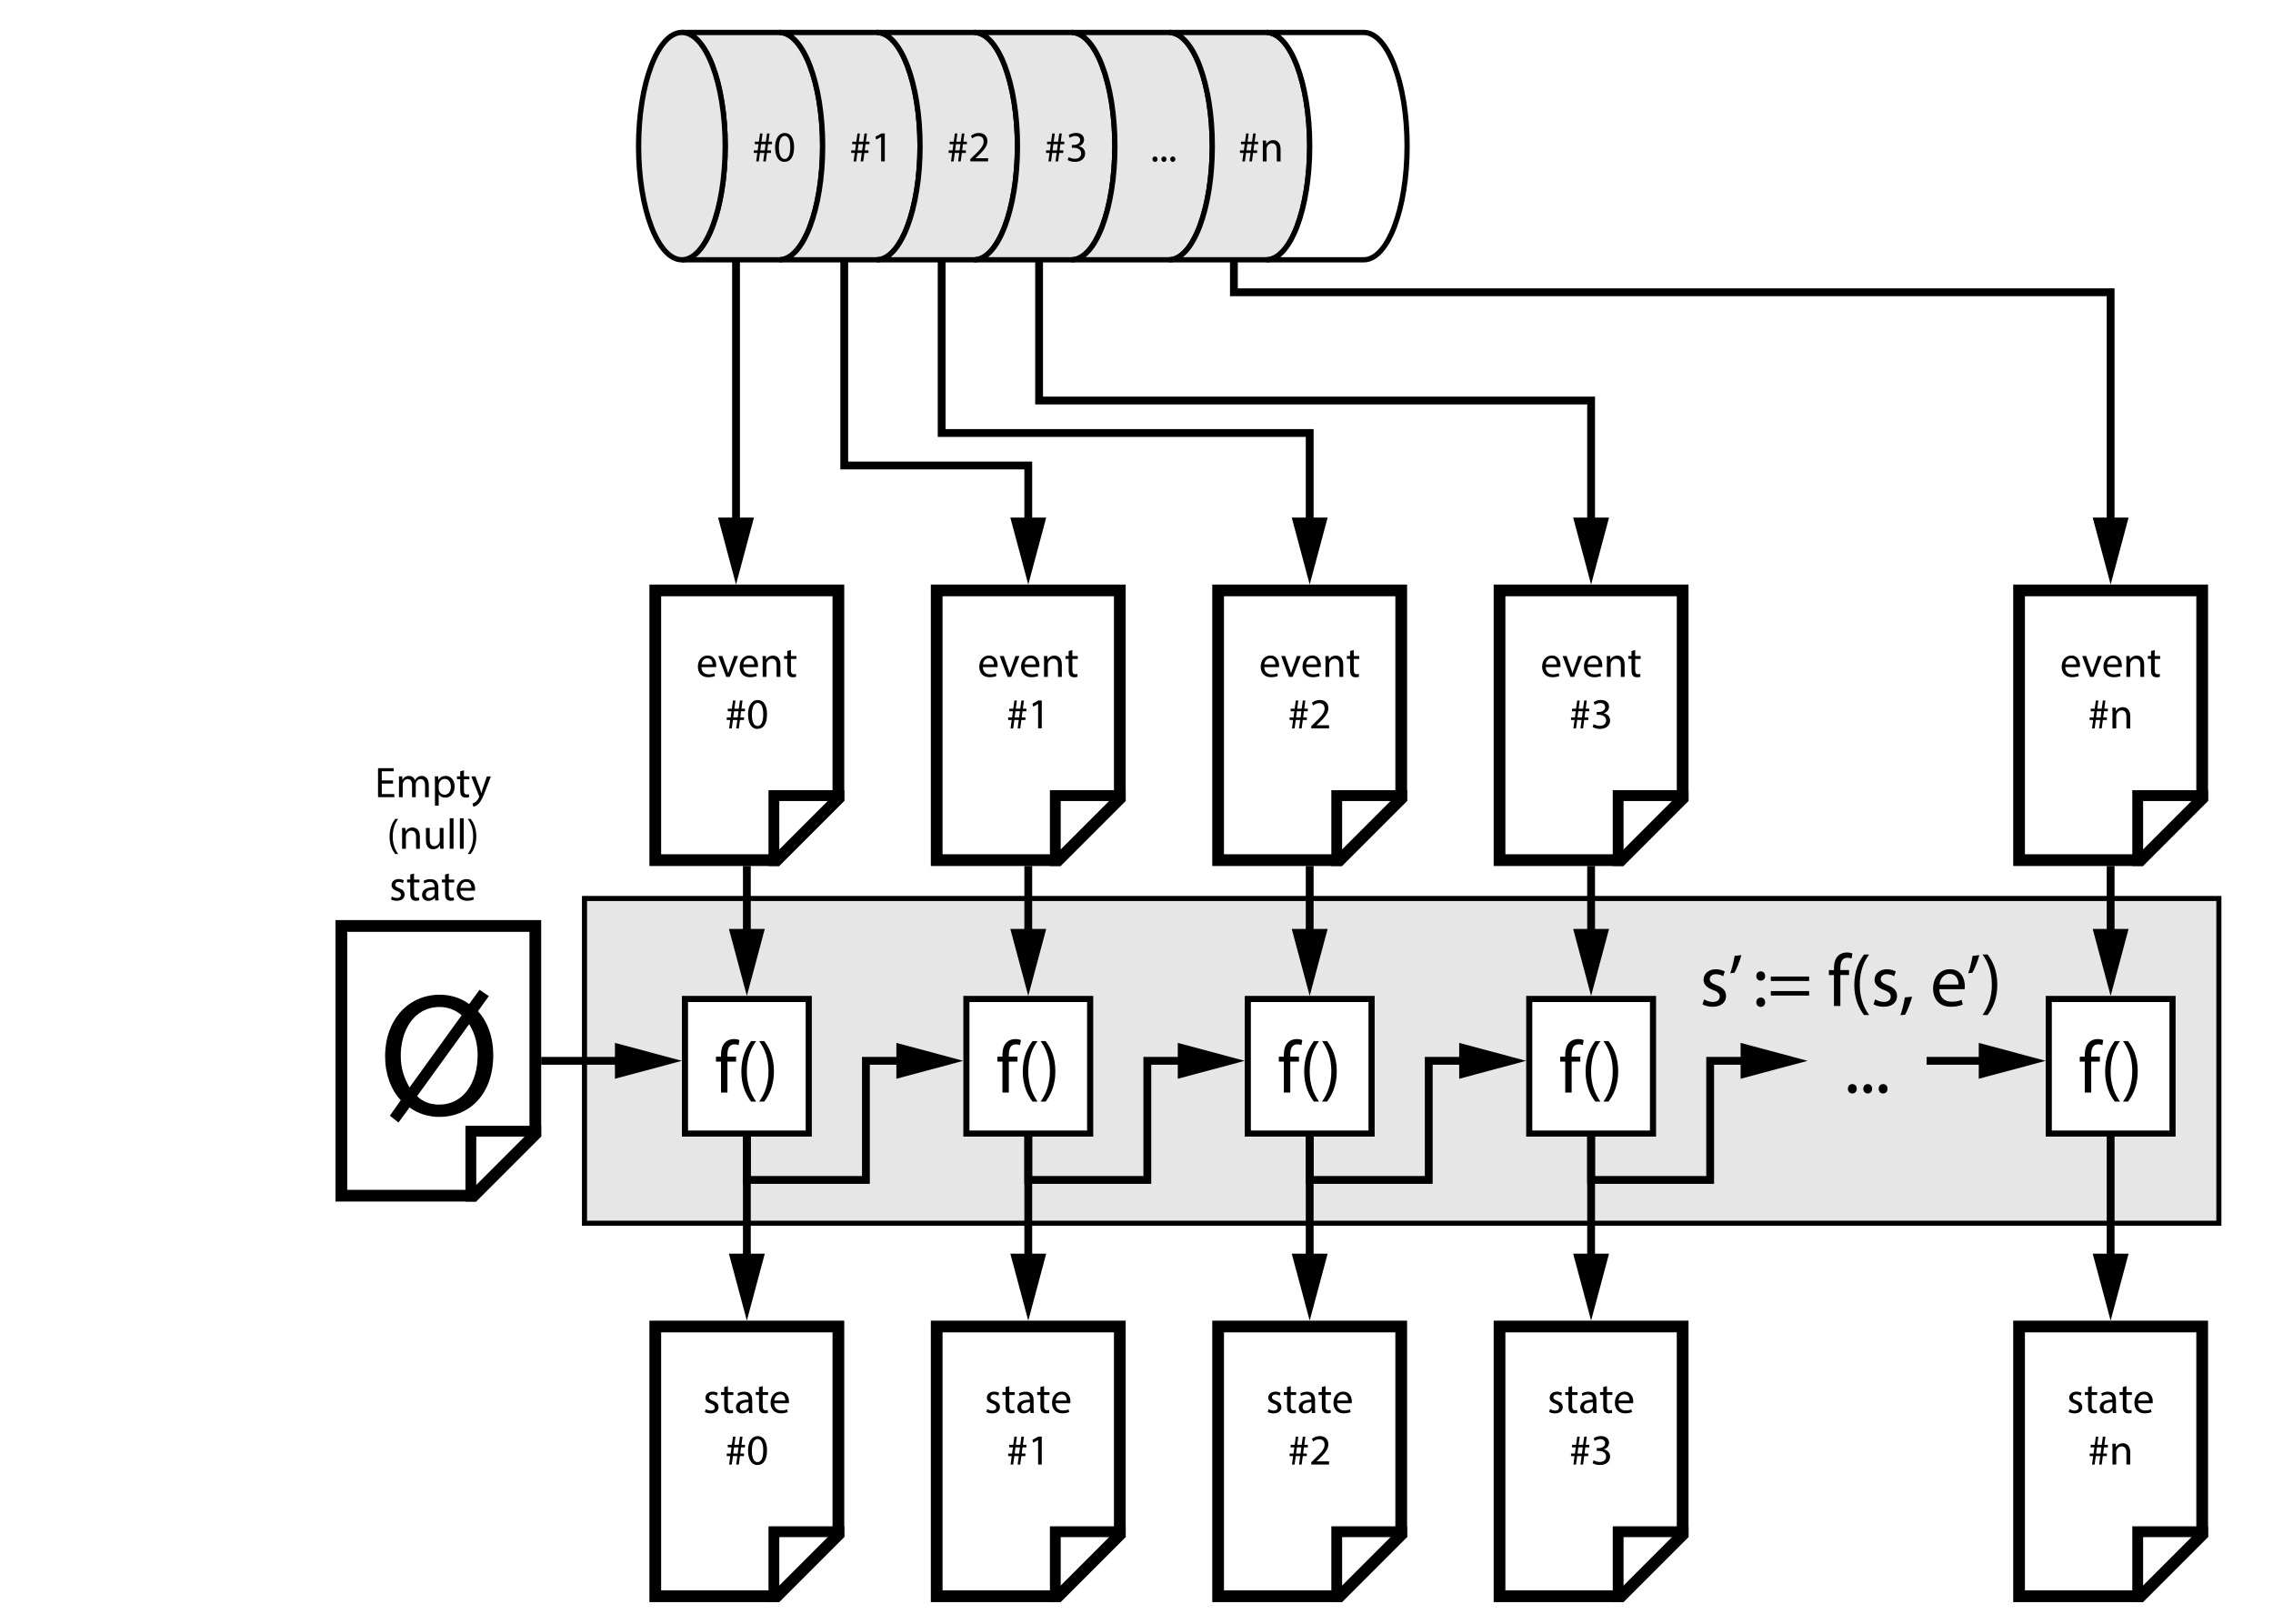 <?xml version="1.0" encoding="UTF-8"?><svg id="a" xmlns="http://www.w3.org/2000/svg" viewBox="0 0 581.54 415.38"><defs><style>.b,.c{fill:#fff;}.b,.d,.e,.f{stroke:#000;stroke-miterlimit:10;}.b,.f{stroke-width:1.35px;}.d{fill:none;stroke-width:2px;}.e{stroke-width:1.3px;}.e,.f{fill:#e6e6e6;}</style></defs><rect class="c" width="581.54" height="415.38"/><rect class="e" x="149.54" y="229.85" width="418.15" height="83.08"/><g><g><g><polygon class="c" points="87.35 305.88 87.35 236.88 136.96 236.88 136.96 290.15 121.22 305.88 87.35 305.88"/><path d="m135.46,238.38v51.14l-14.86,14.86h-31.76v-66h46.62m3-3h-52.62v72h36l16.62-16.62v-55.38h0Z"/></g><polygon points="138.46 288 121.85 288 119.08 288 119.08 290.77 119.08 307.38 121.85 307.38 121.85 290.77 138.46 290.77 138.46 288"/></g><path d="m99.75,285.41l2.78-3.95c-2.51-2.69-4-6.69-4-11.18,0-9.56,6.06-15.81,13.97-15.81,2.78,0,5.39.81,7.54,2.38l2.65-3.64,2.38,1.62-2.78,3.86c2.51,2.74,3.91,6.69,3.91,11.14,0,10.55-6.51,15.9-13.74,15.9-2.88,0-5.52-.85-7.68-2.42l-2.83,3.86-2.2-1.75Zm18.37-25.69c-1.53-1.3-3.41-2.11-5.66-2.11-6.6,0-9.93,6.11-9.93,12.44,0,3.37.9,5.79,2.25,8.13l.04-.04,13.29-18.41Zm-11.41,20.7c1.48,1.39,3.23,2.16,5.66,2.16,6.33,0,9.83-5.79,9.83-12.62,0-2.56-.54-5.3-2.11-7.86h-.13l-13.25,18.32Z"/></g><g><g><polygon class="c" points="167.65 408.35 167.65 339.35 214.5 339.35 214.5 392.61 198.76 408.35 167.65 408.35"/><path d="m213,340.85v51.14l-14.86,14.86h-28.99v-66h43.85m3-3h-49.85v72h33.23l16.62-16.62v-55.38h0Z"/></g><polygon points="216 390.46 199.38 390.46 196.62 390.46 196.62 393.23 196.62 409.85 199.38 409.85 199.38 393.23 216 393.23 216 390.46"/></g><g><g><rect class="c" x="175.24" y="255.55" width="31.67" height="34.43"/><path d="m206.13,256.34v32.87h-30.1v-32.87h30.1m1.57-1.57h-33.23v36h33.23v-36h0Z"/></g><g><path d="m184.47,279.51v-7.92h-1.29v-1.27h1.29v-.44c0-1.29.29-2.47,1.06-3.21.63-.61,1.46-.86,2.24-.86.59,0,1.1.13,1.42.27l-.23,1.29c-.25-.11-.59-.21-1.06-.21-1.42,0-1.79,1.25-1.79,2.66v.49h2.22v1.27h-2.22v7.92h-1.65Z"/><path d="m193.47,266.33c-1.39,1.86-2.39,4.33-2.39,7.77s1.04,5.81,2.39,7.71h-1.31c-1.2-1.58-2.49-4.01-2.49-7.71.02-3.74,1.29-6.17,2.49-7.77h1.31Z"/><path d="m194.23,281.81c1.35-1.88,2.39-4.35,2.39-7.77s-1.03-5.83-2.39-7.71h1.29c1.22,1.56,2.49,3.99,2.49,7.73s-1.27,6.14-2.49,7.75h-1.29Z"/></g></g><g><path d="m180.58,360.47c.29.19.79.38,1.28.38.7,0,1.03-.35,1.03-.79s-.28-.71-.99-.98c-.96-.34-1.41-.87-1.41-1.51,0-.86.69-1.56,1.84-1.56.54,0,1.01.15,1.31.33l-.24.7c-.21-.13-.59-.31-1.09-.31-.57,0-.89.33-.89.73,0,.44.32.64,1.01.9.92.35,1.4.81,1.4,1.61,0,.94-.73,1.6-1.99,1.6-.58,0-1.12-.14-1.5-.36l.24-.74Z"/><path d="m186.23,354.6v1.53h1.39v.74h-1.39v2.87c0,.66.19,1.03.73,1.03.25,0,.44-.03.56-.07l.04.73c-.19.08-.48.13-.86.13-.45,0-.81-.14-1.04-.41-.28-.29-.37-.76-.37-1.39v-2.9h-.83v-.74h.83v-1.28l.95-.25Z"/><path d="m191.66,361.46l-.08-.67h-.03c-.3.42-.87.79-1.63.79-1.08,0-1.63-.76-1.63-1.53,0-1.29,1.14-1.99,3.2-1.98v-.11c0-.44-.12-1.23-1.21-1.23-.49,0-1.01.15-1.38.4l-.22-.64c.44-.29,1.08-.47,1.75-.47,1.63,0,2.02,1.11,2.02,2.18v1.99c0,.46.02.91.09,1.28h-.88Zm-.14-2.72c-1.05-.02-2.25.17-2.25,1.2,0,.63.42.92.91.92.69,0,1.13-.44,1.29-.89.03-.1.05-.21.05-.31v-.92Z"/><path d="m195.13,354.6v1.53h1.39v.74h-1.39v2.87c0,.66.19,1.03.73,1.03.25,0,.44-.03.56-.07l.04.73c-.19.08-.48.13-.86.13-.45,0-.81-.14-1.04-.41-.28-.29-.37-.76-.37-1.39v-2.9h-.83v-.74h.83v-1.28l.95-.25Z"/><path d="m198.08,358.97c.02,1.31.86,1.85,1.83,1.85.69,0,1.11-.12,1.47-.28l.16.69c-.34.15-.92.33-1.77.33-1.64,0-2.62-1.08-2.62-2.68s.95-2.87,2.5-2.87c1.74,0,2.2,1.53,2.2,2.51,0,.2-.02.35-.03.45h-3.74Zm2.84-.69c.01-.62-.25-1.57-1.34-1.57-.98,0-1.41.9-1.48,1.57h2.83Z"/><path d="m186.55,374.66l.29-2.16h-.9v-.65h1l.21-1.59h-.95v-.65h1.04l.29-2.1h.64l-.28,2.1h1.14l.29-2.1h.65l-.27,2.1h.9v.65h-1l-.2,1.59h.95v.65h-1.04l-.29,2.16h-.66l.29-2.16h-1.14l-.29,2.16h-.66Zm2.19-2.81l.21-1.59h-1.14l-.21,1.59h1.14Z"/><path d="m196.24,371.01c0,2.43-.9,3.77-2.49,3.77-1.4,0-2.34-1.31-2.37-3.67,0-2.4,1.03-3.72,2.49-3.72s2.37,1.34,2.37,3.62Zm-3.88.11c0,1.86.57,2.92,1.45,2.92.99,0,1.46-1.16,1.46-2.98s-.45-2.92-1.45-2.92c-.85,0-1.46,1.03-1.46,2.98Z"/></g><g><g><polygon class="c" points="167.65 220.04 167.65 151.04 214.5 151.04 214.5 204.3 198.76 220.04 167.65 220.04"/><path d="m213,152.54v51.14l-14.86,14.86h-28.99v-66h43.85m3-3h-49.85v72h33.23l16.62-16.62v-55.38h0Z"/></g><polygon points="216 202.15 199.38 202.15 196.62 202.15 196.62 204.92 196.62 221.54 199.38 221.54 199.38 204.92 216 204.92 216 202.15"/></g><g><path d="m179.47,170.66c.02,1.31.86,1.85,1.83,1.85.69,0,1.11-.12,1.47-.28l.17.69c-.34.15-.92.33-1.77.33-1.64,0-2.62-1.08-2.62-2.68s.95-2.87,2.5-2.87c1.74,0,2.2,1.53,2.2,2.51,0,.2-.02.35-.03.45h-3.74Zm2.84-.69c0-.62-.25-1.57-1.34-1.57-.98,0-1.41.9-1.49,1.57h2.83Z"/><path d="m184.81,167.83l1.05,2.99c.18.48.32.92.43,1.36h.03c.12-.44.28-.88.45-1.36l1.04-2.99h1.01l-2.09,5.33h-.93l-2.02-5.33h1.03Z"/><path d="m190.16,170.66c.02,1.31.86,1.85,1.83,1.85.69,0,1.11-.12,1.47-.28l.17.69c-.34.15-.92.33-1.77.33-1.64,0-2.62-1.08-2.62-2.68s.95-2.87,2.5-2.87c1.74,0,2.2,1.53,2.2,2.51,0,.2-.02.35-.03.45h-3.74Zm2.84-.69c0-.62-.25-1.57-1.34-1.57-.98,0-1.41.9-1.49,1.57h2.83Z"/><path d="m195.13,169.27c0-.55-.01-1-.04-1.44h.86l.05.88h.02c.26-.51.88-1,1.76-1,.74,0,1.88.44,1.88,2.27v3.18h-.97v-3.07c0-.86-.32-1.57-1.23-1.57-.64,0-1.13.45-1.3.99-.04.12-.06.29-.06.45v3.2h-.97v-3.88Z"/><path d="m202.36,166.3v1.53h1.39v.74h-1.39v2.87c0,.66.19,1.03.73,1.03.25,0,.44-.03.56-.07l.04.73c-.19.08-.48.13-.86.13-.45,0-.81-.14-1.04-.41-.28-.29-.37-.76-.37-1.39v-2.9h-.83v-.74h.83v-1.28l.95-.25Z"/><path d="m186.55,186.35l.29-2.16h-.9v-.65h1l.21-1.59h-.95v-.65h1.04l.29-2.1h.64l-.28,2.1h1.14l.29-2.1h.65l-.27,2.1h.9v.65h-1l-.2,1.59h.95v.65h-1.04l-.29,2.16h-.66l.29-2.16h-1.14l-.29,2.16h-.66Zm2.19-2.81l.21-1.59h-1.14l-.21,1.59h1.14Z"/><path d="m196.24,182.7c0,2.43-.9,3.77-2.49,3.77-1.4,0-2.34-1.31-2.37-3.67,0-2.4,1.03-3.72,2.49-3.72s2.37,1.34,2.37,3.62Zm-3.88.11c0,1.86.57,2.92,1.45,2.92.99,0,1.46-1.16,1.46-2.98s-.45-2.92-1.45-2.92c-.85,0-1.46,1.03-1.46,2.98Z"/></g><g><path d="m100.56,200.46h-2.88v2.67h3.21v.8h-4.17v-7.42h4v.8h-3.05v2.34h2.88v.79Z"/><path d="m102.1,200.05c0-.55-.01-1-.04-1.44h.85l.04.86h.03c.3-.51.79-.98,1.67-.98.73,0,1.28.44,1.51,1.07h.02c.16-.3.37-.53.59-.69.32-.24.67-.37,1.18-.37.7,0,1.75.46,1.75,2.31v3.14h-.95v-3.01c0-1.02-.38-1.64-1.16-1.64-.55,0-.98.41-1.14.88-.04.13-.08.31-.08.48v3.29h-.95v-3.19c0-.85-.38-1.46-1.11-1.46-.61,0-1.04.48-1.2.97-.05.14-.08.31-.08.47v3.21h-.95v-3.88Z"/><path d="m111.28,200.35c0-.68-.02-1.23-.04-1.74h.87l.04.91h.02c.4-.65,1.02-1.03,1.89-1.03,1.29,0,2.26,1.09,2.26,2.71,0,1.91-1.17,2.86-2.42,2.86-.71,0-1.32-.31-1.64-.84h-.02v2.89h-.96v-5.77Zm.96,1.42c0,.14.02.27.04.4.18.67.76,1.13,1.45,1.13,1.02,0,1.62-.84,1.62-2.06,0-1.07-.56-1.98-1.58-1.98-.66,0-1.28.47-1.46,1.2-.03.12-.07.26-.07.4v.91Z"/><path d="m118.7,197.08v1.53h1.38v.74h-1.38v2.87c0,.66.19,1.03.72,1.03.25,0,.44-.03.56-.07l.04.73c-.19.08-.48.13-.86.13-.45,0-.81-.14-1.04-.41-.28-.29-.38-.76-.38-1.39v-2.9h-.82v-.74h.82v-1.28l.95-.25Z"/><path d="m121.63,198.61l1.17,3.15c.12.35.25.77.34,1.09h.02c.1-.32.21-.73.34-1.11l1.06-3.12h1.02l-1.45,3.8c-.69,1.83-1.17,2.76-1.83,3.33-.47.42-.95.58-1.19.63l-.24-.81c.24-.08.56-.23.85-.47.26-.21.59-.58.81-1.08.04-.1.08-.18.08-.23s-.02-.13-.07-.25l-1.97-4.91h1.06Z"/><path d="m101.87,209.5c-.8,1.08-1.39,2.51-1.39,4.5s.61,3.37,1.39,4.47h-.76c-.69-.91-1.44-2.32-1.44-4.47.01-2.17.75-3.58,1.44-4.5h.76Z"/><path d="m102.89,213.25c0-.55,0-1-.04-1.44h.86l.05.88h.02c.26-.51.88-1,1.76-1,.74,0,1.88.44,1.88,2.27v3.18h-.97v-3.07c0-.86-.32-1.57-1.23-1.57-.64,0-1.13.45-1.3.99-.04.12-.07.29-.07.45v3.2h-.97v-3.88Z"/><path d="m113.46,215.68c0,.55.01,1.03.04,1.45h-.86l-.05-.87h-.02c-.25.43-.81.99-1.76.99-.84,0-1.84-.46-1.84-2.33v-3.11h.97v2.95c0,1.01.31,1.69,1.19,1.69.65,0,1.1-.45,1.28-.88.06-.14.09-.32.09-.5v-3.27h.97v3.87Z"/><path d="m115.06,209.32h.97v7.81h-.97v-7.81Z"/><path d="m117.66,209.32h.97v7.81h-.97v-7.81Z"/><path d="m119.67,218.47c.78-1.09,1.39-2.52,1.39-4.5s-.59-3.38-1.39-4.47h.75c.71.9,1.44,2.31,1.44,4.48s-.74,3.55-1.44,4.49h-.75Z"/><path d="m100.27,229.34c.29.19.79.38,1.28.38.7,0,1.03-.35,1.03-.79s-.28-.71-.99-.98c-.96-.34-1.41-.87-1.41-1.51,0-.86.69-1.56,1.84-1.56.54,0,1.01.15,1.31.33l-.24.7c-.21-.13-.59-.31-1.09-.31-.57,0-.89.33-.89.73,0,.44.32.64,1.01.9.92.35,1.4.81,1.4,1.61,0,.94-.73,1.6-1.99,1.6-.58,0-1.12-.14-1.5-.36l.24-.74Z"/><path d="m105.93,223.48v1.53h1.38v.74h-1.38v2.87c0,.66.19,1.03.72,1.03.25,0,.44-.03.56-.07l.04.73c-.19.08-.48.13-.86.13-.45,0-.81-.14-1.04-.41-.28-.29-.38-.76-.38-1.39v-2.9h-.82v-.74h.82v-1.28l.95-.25Z"/><path d="m111.35,230.34l-.08-.67h-.03c-.3.42-.87.79-1.63.79-1.08,0-1.63-.76-1.63-1.53,0-1.29,1.14-1.99,3.2-1.98v-.11c0-.44-.12-1.23-1.21-1.23-.5,0-1.01.15-1.39.4l-.22-.64c.44-.29,1.08-.47,1.75-.47,1.63,0,2.03,1.11,2.03,2.18v1.99c0,.46.02.91.09,1.28h-.88Zm-.14-2.72c-1.06-.02-2.26.17-2.26,1.2,0,.63.42.92.91.92.69,0,1.13-.44,1.29-.89.03-.1.05-.21.05-.31v-.92Z"/><path d="m114.83,223.48v1.53h1.38v.74h-1.38v2.87c0,.66.19,1.03.72,1.03.25,0,.44-.03.56-.07l.04.73c-.19.08-.48.13-.86.13-.45,0-.81-.14-1.04-.41-.28-.29-.38-.76-.38-1.39v-2.9h-.82v-.74h.82v-1.28l.95-.25Z"/><path d="m117.77,227.85c.02,1.31.86,1.85,1.83,1.85.69,0,1.11-.12,1.47-.28l.17.69c-.34.15-.92.33-1.77.33-1.64,0-2.62-1.08-2.62-2.68s.95-2.87,2.5-2.87c1.74,0,2.2,1.53,2.2,2.51,0,.2-.02.35-.03.45h-3.74Zm2.84-.69c0-.62-.25-1.57-1.34-1.57-.98,0-1.41.9-1.49,1.57h2.83Z"/></g><g><line class="d" x1="138.46" y1="271.38" x2="160.46" y2="271.38"/><polygon points="157.33 275.97 174.46 271.38 157.33 266.79 157.33 275.97"/></g><g><polyline class="d" points="191.08 290.77 191.08 301.85 221.54 301.85 221.54 271.38 232.46 271.38"/><polygon points="229.33 275.97 246.46 271.38 229.33 266.79 229.33 275.97"/></g><g><line class="d" x1="191.08" y1="290.77" x2="191.08" y2="323.85"/><polygon points="186.49 320.72 191.08 337.85 195.67 320.72 186.49 320.72"/></g><g><line class="d" x1="191.08" y1="221.54" x2="191.08" y2="240.77"/><polygon points="186.49 237.64 191.08 254.77 195.67 237.64 186.49 237.64"/></g><g><g><polygon class="c" points="239.65 408.35 239.65 339.35 286.5 339.35 286.5 392.61 270.76 408.35 239.65 408.35"/><path d="m285,340.85v51.14l-14.86,14.86h-28.99v-66h43.85m3-3h-49.85v72h33.23l16.62-16.62v-55.38h0Z"/></g><polygon points="288 390.46 271.38 390.46 268.62 390.46 268.62 393.23 268.62 409.85 271.38 409.85 271.38 393.23 288 393.23 288 390.46"/></g><g><g><rect class="c" x="247.24" y="255.55" width="31.67" height="34.43"/><path d="m278.13,256.34v32.87h-30.1v-32.87h30.1m1.57-1.57h-33.23v36h33.23v-36h0Z"/></g><g><path d="m256.47,279.51v-7.92h-1.29v-1.27h1.29v-.44c0-1.29.29-2.47,1.06-3.21.63-.61,1.46-.86,2.24-.86.59,0,1.1.13,1.42.27l-.23,1.29c-.25-.11-.59-.21-1.06-.21-1.42,0-1.79,1.25-1.79,2.66v.49h2.22v1.27h-2.22v7.92h-1.65Z"/><path d="m265.47,266.33c-1.39,1.86-2.39,4.33-2.39,7.77s1.04,5.81,2.39,7.71h-1.31c-1.2-1.58-2.49-4.01-2.49-7.71.02-3.74,1.29-6.17,2.49-7.77h1.31Z"/><path d="m266.23,281.81c1.35-1.88,2.39-4.35,2.39-7.77s-1.03-5.83-2.39-7.71h1.29c1.22,1.56,2.49,3.99,2.49,7.73s-1.27,6.14-2.49,7.75h-1.29Z"/></g></g><g><path d="m252.58,360.47c.29.19.79.38,1.28.38.7,0,1.03-.35,1.03-.79s-.28-.71-.99-.98c-.96-.34-1.41-.87-1.41-1.51,0-.86.69-1.56,1.84-1.56.54,0,1.01.15,1.31.33l-.24.7c-.21-.13-.59-.31-1.09-.31-.57,0-.89.33-.89.73,0,.44.32.64,1.01.9.92.35,1.4.81,1.4,1.61,0,.94-.73,1.6-1.99,1.6-.58,0-1.12-.14-1.5-.36l.24-.74Z"/><path d="m258.23,354.6v1.53h1.39v.74h-1.39v2.87c0,.66.19,1.03.73,1.03.25,0,.44-.03.56-.07l.04.73c-.19.08-.48.13-.86.13-.45,0-.81-.14-1.04-.41-.28-.29-.37-.76-.37-1.39v-2.9h-.83v-.74h.83v-1.28l.95-.25Z"/><path d="m263.66,361.46l-.08-.67h-.03c-.3.42-.87.79-1.63.79-1.08,0-1.63-.76-1.63-1.53,0-1.29,1.14-1.99,3.2-1.98v-.11c0-.44-.12-1.23-1.21-1.23-.5,0-1.01.15-1.39.4l-.22-.64c.44-.29,1.08-.47,1.75-.47,1.63,0,2.02,1.11,2.02,2.18v1.99c0,.46.02.91.09,1.28h-.88Zm-.14-2.72c-1.06-.02-2.25.17-2.25,1.2,0,.63.42.92.91.92.69,0,1.13-.44,1.29-.89.03-.1.05-.21.05-.31v-.92Z"/><path d="m267.13,354.6v1.53h1.39v.74h-1.39v2.87c0,.66.19,1.03.73,1.03.25,0,.44-.03.56-.07l.04.73c-.19.08-.48.13-.86.13-.45,0-.81-.14-1.04-.41-.28-.29-.37-.76-.37-1.39v-2.9h-.83v-.74h.83v-1.28l.95-.25Z"/><path d="m270.08,358.97c.02,1.31.86,1.85,1.83,1.85.69,0,1.11-.12,1.47-.28l.17.69c-.34.15-.92.33-1.77.33-1.64,0-2.62-1.08-2.62-2.68s.95-2.87,2.5-2.87c1.74,0,2.2,1.53,2.2,2.51,0,.2-.02.35-.03.45h-3.74Zm2.84-.69c.01-.62-.25-1.57-1.34-1.57-.98,0-1.41.9-1.49,1.57h2.83Z"/><path d="m258.55,374.66l.29-2.16h-.9v-.65h1l.21-1.59h-.95v-.65h1.04l.29-2.1h.64l-.28,2.1h1.14l.29-2.1h.65l-.27,2.1h.9v.65h-1l-.2,1.59h.95v.65h-1.04l-.29,2.16h-.66l.29-2.16h-1.14l-.29,2.16h-.66Zm2.19-2.81l.21-1.59h-1.14l-.21,1.59h1.14Z"/><path d="m265.59,368.41h-.02l-1.24.67-.19-.74,1.56-.84h.83v7.15h-.93v-6.25Z"/></g><g><g><polygon class="c" points="239.65 220.04 239.65 151.04 286.5 151.04 286.5 204.3 270.76 220.04 239.65 220.04"/><path d="m285,152.54v51.14l-14.86,14.86h-28.99v-66h43.85m3-3h-49.85v72h33.23l16.62-16.62v-55.38h0Z"/></g><polygon points="288 202.15 271.38 202.15 268.62 202.15 268.62 204.92 268.62 221.54 271.38 221.54 271.38 204.92 288 204.92 288 202.15"/></g><g><path d="m251.47,170.66c.02,1.31.86,1.85,1.83,1.85.69,0,1.11-.12,1.47-.28l.17.69c-.34.15-.92.33-1.77.33-1.64,0-2.62-1.08-2.62-2.68s.95-2.87,2.5-2.87c1.74,0,2.2,1.53,2.2,2.51,0,.2-.02.35-.03.45h-3.74Zm2.84-.69c.01-.62-.25-1.57-1.34-1.57-.98,0-1.41.9-1.49,1.57h2.83Z"/><path d="m256.81,167.83l1.05,2.99c.18.48.32.92.43,1.36h.03c.12-.44.27-.88.45-1.36l1.03-2.99h1.01l-2.09,5.33h-.92l-2.02-5.33h1.03Z"/><path d="m262.16,170.66c.02,1.31.86,1.85,1.83,1.85.69,0,1.11-.12,1.47-.28l.17.69c-.34.15-.92.33-1.77.33-1.64,0-2.62-1.08-2.62-2.68s.95-2.87,2.5-2.87c1.74,0,2.2,1.53,2.2,2.51,0,.2-.02.35-.03.45h-3.74Zm2.84-.69c.01-.62-.25-1.57-1.34-1.57-.98,0-1.41.9-1.49,1.57h2.83Z"/><path d="m267.13,169.27c0-.55-.01-1-.04-1.44h.86l.05.88h.02c.26-.51.88-1,1.76-1,.74,0,1.88.44,1.88,2.27v3.18h-.97v-3.07c0-.86-.32-1.57-1.23-1.57-.64,0-1.13.45-1.3.99-.04.12-.07.29-.07.45v3.2h-.97v-3.88Z"/><path d="m274.36,166.3v1.53h1.39v.74h-1.39v2.87c0,.66.19,1.03.73,1.03.25,0,.44-.03.56-.07l.04.73c-.19.08-.48.13-.86.13-.45,0-.81-.14-1.04-.41-.28-.29-.37-.76-.37-1.39v-2.9h-.83v-.74h.83v-1.28l.95-.25Z"/><path d="m258.55,186.35l.29-2.16h-.9v-.65h1l.21-1.59h-.95v-.65h1.04l.29-2.1h.64l-.28,2.1h1.14l.29-2.1h.65l-.27,2.1h.9v.65h-1l-.2,1.59h.95v.65h-1.04l-.29,2.16h-.66l.29-2.16h-1.14l-.29,2.16h-.66Zm2.19-2.81l.21-1.59h-1.14l-.21,1.59h1.14Z"/><path d="m265.59,180.1h-.02l-1.24.67-.19-.74,1.56-.84h.83v7.15h-.93v-6.25Z"/></g><g><polyline class="d" points="263.08 290.77 263.08 301.85 293.54 301.85 293.54 271.38 304.46 271.38"/><polygon points="301.33 275.97 318.46 271.38 301.33 266.79 301.33 275.97"/></g><g><line class="d" x1="263.08" y1="290.77" x2="263.08" y2="323.85"/><polygon points="258.49 320.72 263.08 337.85 267.67 320.72 258.49 320.72"/></g><g><line class="d" x1="263.08" y1="221.54" x2="263.08" y2="240.77"/><polygon points="258.49 237.64 263.08 254.77 267.67 237.64 258.49 237.64"/></g><g><g><polygon class="c" points="311.65 408.35 311.65 339.35 358.5 339.35 358.5 392.61 342.76 408.35 311.65 408.35"/><path d="m357,340.85v51.14l-14.86,14.86h-28.99v-66h43.85m3-3h-49.85v72h33.23l16.62-16.62v-55.38h0Z"/></g><polygon points="360 390.46 343.38 390.46 340.62 390.46 340.62 393.23 340.62 409.85 343.38 409.85 343.38 393.23 360 393.23 360 390.46"/></g><g><g><rect class="c" x="319.24" y="255.55" width="31.67" height="34.43"/><path d="m350.13,256.34v32.87h-30.1v-32.87h30.1m1.57-1.57h-33.23v36h33.23v-36h0Z"/></g><g><path d="m328.47,279.51v-7.92h-1.29v-1.27h1.29v-.44c0-1.29.29-2.47,1.06-3.21.63-.61,1.46-.86,2.24-.86.59,0,1.1.13,1.42.27l-.23,1.29c-.25-.11-.59-.21-1.06-.21-1.42,0-1.79,1.25-1.79,2.66v.49h2.22v1.27h-2.22v7.92h-1.65Z"/><path d="m337.47,266.33c-1.39,1.86-2.39,4.33-2.39,7.77s1.04,5.81,2.39,7.71h-1.31c-1.2-1.58-2.49-4.01-2.49-7.71.02-3.74,1.29-6.17,2.49-7.77h1.31Z"/><path d="m338.23,281.81c1.35-1.88,2.39-4.35,2.39-7.77s-1.03-5.83-2.39-7.71h1.29c1.22,1.56,2.49,3.99,2.49,7.73s-1.27,6.14-2.49,7.75h-1.29Z"/></g></g><g><path d="m324.58,360.47c.29.19.79.38,1.28.38.7,0,1.03-.35,1.03-.79s-.28-.71-.99-.98c-.96-.34-1.41-.87-1.41-1.51,0-.86.69-1.56,1.84-1.56.54,0,1.01.15,1.31.33l-.24.7c-.21-.13-.59-.31-1.09-.31-.57,0-.89.33-.89.73,0,.44.32.64,1.01.9.92.35,1.4.81,1.4,1.61,0,.94-.73,1.6-1.99,1.6-.58,0-1.12-.14-1.5-.36l.24-.74Z"/><path d="m330.23,354.6v1.53h1.39v.74h-1.39v2.87c0,.66.19,1.03.73,1.03.25,0,.44-.03.56-.07l.04.73c-.19.08-.48.13-.86.13-.45,0-.81-.14-1.04-.41-.28-.29-.37-.76-.37-1.39v-2.9h-.83v-.74h.83v-1.28l.95-.25Z"/><path d="m335.66,361.46l-.08-.67h-.03c-.3.42-.87.79-1.63.79-1.08,0-1.63-.76-1.63-1.53,0-1.29,1.14-1.99,3.2-1.98v-.11c0-.44-.12-1.23-1.21-1.23-.5,0-1.01.15-1.39.4l-.22-.64c.44-.29,1.08-.47,1.75-.47,1.63,0,2.02,1.11,2.02,2.18v1.99c0,.46.02.91.09,1.28h-.88Zm-.14-2.72c-1.06-.02-2.25.17-2.25,1.2,0,.63.42.92.91.92.69,0,1.13-.44,1.29-.89.03-.1.05-.21.05-.31v-.92Z"/><path d="m339.13,354.6v1.53h1.39v.74h-1.39v2.87c0,.66.19,1.03.73,1.03.25,0,.44-.03.56-.07l.04.73c-.19.08-.48.13-.86.13-.45,0-.81-.14-1.04-.41-.28-.29-.37-.76-.37-1.39v-2.9h-.83v-.74h.83v-1.28l.95-.25Z"/><path d="m342.08,358.97c.02,1.31.86,1.85,1.83,1.85.69,0,1.11-.12,1.47-.28l.17.69c-.34.15-.92.33-1.77.33-1.64,0-2.62-1.08-2.62-2.68s.95-2.87,2.5-2.87c1.74,0,2.2,1.53,2.2,2.51,0,.2-.02.35-.03.45h-3.74Zm2.84-.69c.01-.62-.25-1.57-1.34-1.57-.98,0-1.41.9-1.49,1.57h2.83Z"/><path d="m330.55,374.66l.29-2.16h-.9v-.65h1l.21-1.59h-.95v-.65h1.04l.29-2.1h.64l-.28,2.1h1.14l.29-2.1h.65l-.27,2.1h.9v.65h-1l-.2,1.59h.95v.65h-1.04l-.29,2.16h-.66l.29-2.16h-1.14l-.29,2.16h-.66Zm2.19-2.81l.21-1.59h-1.14l-.21,1.59h1.14Z"/><path d="m335.48,374.66v-.59l.76-.74c1.83-1.74,2.65-2.66,2.66-3.74,0-.73-.35-1.4-1.42-1.4-.65,0-1.19.33-1.52.6l-.31-.68c.5-.42,1.2-.73,2.02-.73,1.54,0,2.19,1.06,2.19,2.08,0,1.32-.96,2.39-2.46,3.84l-.57.53v.02h3.21v.8h-4.57Z"/></g><g><g><polygon class="c" points="311.65 220.04 311.65 151.04 358.5 151.04 358.5 204.3 342.76 220.04 311.65 220.04"/><path d="m357,152.54v51.14l-14.86,14.86h-28.99v-66h43.85m3-3h-49.85v72h33.23l16.62-16.62v-55.38h0Z"/></g><polygon points="360 202.15 343.38 202.15 340.62 202.15 340.62 204.92 340.62 221.54 343.38 221.54 343.38 204.92 360 204.92 360 202.15"/></g><g><path d="m323.47,170.66c.02,1.31.86,1.85,1.83,1.85.69,0,1.11-.12,1.47-.28l.17.69c-.34.15-.92.33-1.77.33-1.64,0-2.62-1.08-2.62-2.68s.95-2.87,2.5-2.87c1.74,0,2.2,1.53,2.2,2.51,0,.2-.02.35-.03.45h-3.74Zm2.84-.69c.01-.62-.25-1.57-1.34-1.57-.98,0-1.41.9-1.49,1.57h2.83Z"/><path d="m328.81,167.83l1.05,2.99c.18.48.32.92.43,1.36h.03c.12-.44.27-.88.45-1.36l1.03-2.99h1.01l-2.09,5.33h-.92l-2.02-5.33h1.03Z"/><path d="m334.16,170.66c.02,1.31.86,1.85,1.83,1.85.69,0,1.11-.12,1.47-.28l.17.69c-.34.15-.92.33-1.77.33-1.64,0-2.62-1.08-2.62-2.68s.95-2.87,2.5-2.87c1.74,0,2.2,1.53,2.2,2.51,0,.2-.02.35-.03.45h-3.74Zm2.84-.69c.01-.62-.25-1.57-1.34-1.57-.98,0-1.41.9-1.49,1.57h2.83Z"/><path d="m339.13,169.27c0-.55-.01-1-.04-1.44h.86l.05.88h.02c.26-.51.88-1,1.76-1,.74,0,1.88.44,1.88,2.27v3.18h-.97v-3.07c0-.86-.32-1.57-1.23-1.57-.64,0-1.13.45-1.3.99-.04.12-.07.29-.07.45v3.2h-.97v-3.88Z"/><path d="m346.36,166.3v1.53h1.39v.74h-1.39v2.87c0,.66.19,1.03.73,1.03.25,0,.44-.03.56-.07l.04.73c-.19.08-.48.13-.86.13-.45,0-.81-.14-1.04-.41-.28-.29-.37-.76-.37-1.39v-2.9h-.83v-.74h.83v-1.28l.95-.25Z"/><path d="m330.55,186.35l.29-2.16h-.9v-.65h1l.21-1.59h-.95v-.65h1.04l.29-2.1h.64l-.28,2.1h1.14l.29-2.1h.65l-.27,2.1h.9v.65h-1l-.2,1.59h.95v.65h-1.04l-.29,2.16h-.66l.29-2.16h-1.14l-.29,2.16h-.66Zm2.19-2.81l.21-1.59h-1.14l-.21,1.59h1.14Z"/><path d="m335.48,186.35v-.59l.76-.74c1.83-1.74,2.65-2.66,2.66-3.74,0-.73-.35-1.4-1.42-1.4-.65,0-1.19.33-1.52.6l-.31-.68c.5-.42,1.2-.73,2.02-.73,1.54,0,2.19,1.06,2.19,2.08,0,1.32-.96,2.39-2.46,3.84l-.57.53v.02h3.21v.8h-4.57Z"/></g><g><polyline class="d" points="335.08 290.77 335.08 301.85 365.54 301.85 365.54 271.38 376.46 271.38"/><polygon points="373.33 275.97 390.46 271.38 373.33 266.79 373.33 275.97"/></g><g><line class="d" x1="335.08" y1="290.77" x2="335.08" y2="323.85"/><polygon points="330.49 320.72 335.08 337.85 339.67 320.72 330.49 320.72"/></g><g><line class="d" x1="335.08" y1="221.54" x2="335.08" y2="240.77"/><polygon points="330.49 237.64 335.08 254.77 339.67 237.64 330.49 237.64"/></g><g><g><polygon class="c" points="383.65 408.35 383.65 339.35 430.5 339.35 430.5 392.61 414.76 408.35 383.65 408.35"/><path d="m429,340.85v51.14l-14.86,14.86h-28.99v-66h43.85m3-3h-49.85v72h33.23l16.62-16.62v-55.38h0Z"/></g><polygon points="432 390.46 415.38 390.46 412.62 390.46 412.62 393.23 412.62 409.85 415.38 409.85 415.38 393.23 432 393.23 432 390.46"/></g><g><g><rect class="c" x="391.24" y="255.55" width="31.67" height="34.43"/><path d="m422.13,256.34v32.87h-30.1v-32.87h30.1m1.57-1.57h-33.23v36h33.23v-36h0Z"/></g><g><path d="m400.46,279.51v-7.92h-1.29v-1.27h1.29v-.44c0-1.29.29-2.47,1.06-3.21.63-.61,1.46-.86,2.24-.86.59,0,1.1.13,1.42.27l-.23,1.29c-.25-.11-.59-.21-1.06-.21-1.43,0-1.79,1.25-1.79,2.66v.49h2.22v1.27h-2.22v7.92h-1.65Z"/><path d="m409.47,266.33c-1.39,1.86-2.39,4.33-2.39,7.77s1.04,5.81,2.39,7.71h-1.31c-1.2-1.58-2.49-4.01-2.49-7.71.02-3.74,1.29-6.17,2.49-7.77h1.31Z"/><path d="m410.23,281.81c1.35-1.88,2.39-4.35,2.39-7.77s-1.03-5.83-2.39-7.71h1.29c1.21,1.56,2.49,3.99,2.49,7.73s-1.27,6.14-2.49,7.75h-1.29Z"/></g></g><g><path d="m436,255.65c.49.32,1.37.67,2.2.67,1.22,0,1.79-.61,1.79-1.37s-.48-1.23-1.71-1.69c-1.65-.59-2.43-1.5-2.43-2.6,0-1.48,1.2-2.7,3.17-2.7.93,0,1.75.27,2.26.57l-.42,1.22c-.36-.23-1.03-.53-1.88-.53-.99,0-1.54.57-1.54,1.25,0,.76.55,1.1,1.75,1.56,1.6.61,2.41,1.41,2.41,2.77,0,1.61-1.25,2.75-3.44,2.75-1.01,0-1.94-.25-2.58-.63l.42-1.27Z"/><path d="m445.53,244.35c-.44,1.6-1.25,3.63-1.79,4.5l-1.06.13c.42-1.12.91-3.1,1.12-4.46l1.73-.17Z"/><path d="m449.35,249.69c0-.7.47-1.2,1.14-1.2s1.1.49,1.12,1.2c0,.67-.44,1.18-1.14,1.18-.67,0-1.12-.51-1.12-1.18Zm0,6.71c0-.7.47-1.2,1.14-1.2s1.1.49,1.12,1.2c0,.67-.44,1.18-1.14,1.18-.67,0-1.12-.51-1.12-1.18Z"/><path d="m453.06,250.96v-1.14h9.8v1.14h-9.8Zm0,3.72v-1.14h9.8v1.14h-9.8Z"/><path d="m469.21,257.36v-7.92h-1.29v-1.27h1.29v-.44c0-1.29.29-2.47,1.06-3.21.63-.61,1.46-.86,2.24-.86.59,0,1.1.13,1.42.27l-.23,1.29c-.25-.11-.59-.21-1.06-.21-1.42,0-1.79,1.25-1.79,2.66v.49h2.22v1.27h-2.22v7.92h-1.65Z"/><path d="m478.21,244.18c-1.39,1.86-2.39,4.33-2.39,7.77s1.04,5.81,2.39,7.71h-1.31c-1.2-1.58-2.49-4.01-2.49-7.71.02-3.74,1.29-6.17,2.49-7.77h1.31Z"/><path d="m479.75,255.65c.49.32,1.37.67,2.2.67,1.22,0,1.79-.61,1.79-1.37s-.48-1.23-1.71-1.69c-1.65-.59-2.43-1.5-2.43-2.6,0-1.48,1.2-2.7,3.17-2.7.93,0,1.75.27,2.26.57l-.42,1.22c-.36-.23-1.03-.53-1.88-.53-.99,0-1.54.57-1.54,1.25,0,.76.55,1.1,1.75,1.56,1.6.61,2.41,1.41,2.41,2.77,0,1.61-1.25,2.75-3.44,2.75-1.01,0-1.94-.25-2.58-.63l.42-1.27Z"/><path d="m486.21,259.7c.42-1.12.93-3.15,1.14-4.54l1.86-.19c-.44,1.61-1.27,3.72-1.8,4.62l-1.2.11Z"/><path d="m496.18,253.07c.04,2.26,1.48,3.19,3.15,3.19,1.2,0,1.92-.21,2.54-.48l.29,1.2c-.59.27-1.6.57-3.06.57-2.83,0-4.52-1.86-4.52-4.64s1.63-4.96,4.31-4.96c3,0,3.8,2.64,3.8,4.33,0,.34-.04.61-.06.78h-6.46Zm4.9-1.2c.02-1.06-.44-2.72-2.32-2.72-1.69,0-2.43,1.56-2.56,2.72h4.88Z"/><path d="m506.41,244.35c-.44,1.6-1.25,3.63-1.79,4.5l-1.06.13c.42-1.12.91-3.1,1.12-4.46l1.73-.17Z"/><path d="m507.22,259.66c1.35-1.88,2.39-4.35,2.39-7.77s-1.03-5.83-2.39-7.71h1.29c1.22,1.56,2.49,3.99,2.49,7.73s-1.27,6.14-2.49,7.75h-1.29Z"/></g><g><path d="m472.78,278.53c0-.7.47-1.2,1.14-1.2s1.12.49,1.12,1.2-.44,1.2-1.14,1.2c-.67,0-1.12-.51-1.12-1.2Z"/><path d="m476.72,278.53c0-.7.47-1.2,1.14-1.2s1.12.49,1.12,1.2-.44,1.2-1.14,1.2c-.67,0-1.12-.51-1.12-1.2Z"/><path d="m480.65,278.53c0-.7.47-1.2,1.14-1.2s1.12.49,1.12,1.2-.44,1.2-1.14,1.2c-.67,0-1.12-.51-1.12-1.2Z"/></g><g><path d="m396.58,360.47c.29.19.79.38,1.28.38.7,0,1.03-.35,1.03-.79s-.28-.71-.99-.98c-.96-.34-1.41-.87-1.41-1.51,0-.86.69-1.56,1.84-1.56.54,0,1.01.15,1.31.33l-.24.7c-.21-.13-.59-.31-1.09-.31-.57,0-.89.33-.89.73,0,.44.32.64,1.01.9.92.35,1.4.81,1.4,1.61,0,.94-.73,1.6-1.99,1.6-.58,0-1.12-.14-1.5-.36l.24-.74Z"/><path d="m402.23,354.6v1.53h1.39v.74h-1.39v2.87c0,.66.19,1.03.73,1.03.25,0,.44-.03.56-.07l.04.73c-.19.08-.48.13-.86.13-.45,0-.81-.14-1.04-.41-.28-.29-.37-.76-.37-1.39v-2.9h-.83v-.74h.83v-1.28l.95-.25Z"/><path d="m407.66,361.46l-.08-.67h-.03c-.3.42-.87.79-1.63.79-1.08,0-1.63-.76-1.63-1.53,0-1.29,1.14-1.99,3.2-1.98v-.11c0-.44-.12-1.23-1.21-1.23-.5,0-1.01.15-1.39.4l-.22-.64c.44-.29,1.08-.47,1.75-.47,1.63,0,2.02,1.11,2.02,2.18v1.99c0,.46.02.91.09,1.28h-.88Zm-.14-2.72c-1.06-.02-2.25.17-2.25,1.2,0,.63.42.92.91.92.69,0,1.13-.44,1.29-.89.03-.1.05-.21.05-.31v-.92Z"/><path d="m411.13,354.6v1.53h1.39v.74h-1.39v2.87c0,.66.19,1.03.73,1.03.25,0,.44-.03.56-.07l.04.73c-.19.08-.48.13-.86.13-.45,0-.81-.14-1.04-.41-.28-.29-.37-.76-.37-1.39v-2.9h-.83v-.74h.83v-1.28l.95-.25Z"/><path d="m414.08,358.97c.02,1.31.86,1.85,1.83,1.85.69,0,1.11-.12,1.47-.28l.17.69c-.34.15-.92.33-1.77.33-1.64,0-2.62-1.08-2.62-2.68s.95-2.87,2.5-2.87c1.74,0,2.2,1.53,2.2,2.51,0,.2-.02.35-.03.45h-3.74Zm2.84-.69c.01-.62-.25-1.57-1.34-1.57-.98,0-1.41.9-1.49,1.57h2.83Z"/><path d="m402.55,374.66l.29-2.16h-.9v-.65h1l.21-1.59h-.95v-.65h1.04l.29-2.1h.64l-.28,2.1h1.14l.29-2.1h.65l-.27,2.1h.9v.65h-1l-.2,1.59h.95v.65h-1.04l-.29,2.16h-.66l.29-2.16h-1.14l-.29,2.16h-.66Zm2.19-2.81l.21-1.59h-1.14l-.21,1.59h1.14Z"/><path d="m407.72,373.55c.27.18.91.45,1.58.45,1.24,0,1.63-.79,1.62-1.39-.01-1-.91-1.43-1.85-1.43h-.54v-.73h.54c.7,0,1.6-.36,1.6-1.21,0-.57-.36-1.08-1.25-1.08-.57,0-1.12.25-1.43.47l-.25-.7c.37-.28,1.1-.55,1.87-.55,1.41,0,2.05.84,2.05,1.71,0,.74-.44,1.36-1.32,1.68v.02c.88.18,1.6.84,1.6,1.84,0,1.14-.89,2.15-2.61,2.15-.8,0-1.51-.25-1.86-.48l.26-.75Z"/></g><g><g><polygon class="c" points="383.65 220.04 383.65 151.04 430.5 151.04 430.5 204.3 414.76 220.04 383.65 220.04"/><path d="m429,152.54v51.14l-14.86,14.86h-28.99v-66h43.85m3-3h-49.85v72h33.23l16.62-16.62v-55.38h0Z"/></g><polygon points="432 202.15 415.38 202.15 412.62 202.15 412.62 204.92 412.62 221.54 415.38 221.54 415.38 204.92 432 204.92 432 202.15"/></g><g><path d="m395.47,170.66c.02,1.31.86,1.85,1.83,1.85.69,0,1.11-.12,1.47-.28l.17.69c-.34.15-.92.33-1.77.33-1.64,0-2.62-1.08-2.62-2.68s.95-2.87,2.5-2.87c1.74,0,2.2,1.53,2.2,2.51,0,.2-.02.35-.03.45h-3.74Zm2.84-.69c.01-.62-.25-1.57-1.34-1.57-.98,0-1.41.9-1.49,1.57h2.83Z"/><path d="m400.81,167.83l1.05,2.99c.18.48.32.92.43,1.36h.03c.12-.44.27-.88.45-1.36l1.03-2.99h1.01l-2.09,5.33h-.92l-2.02-5.33h1.03Z"/><path d="m406.16,170.66c.02,1.31.86,1.85,1.83,1.85.69,0,1.11-.12,1.47-.28l.17.69c-.34.15-.92.33-1.77.33-1.64,0-2.62-1.08-2.62-2.68s.95-2.87,2.5-2.87c1.74,0,2.2,1.53,2.2,2.51,0,.2-.02.35-.03.45h-3.74Zm2.84-.69c.01-.62-.25-1.57-1.34-1.57-.98,0-1.41.9-1.49,1.57h2.83Z"/><path d="m411.13,169.27c0-.55-.01-1-.04-1.44h.86l.05.88h.02c.26-.51.88-1,1.76-1,.74,0,1.88.44,1.88,2.27v3.18h-.97v-3.07c0-.86-.32-1.57-1.23-1.57-.64,0-1.13.45-1.3.99-.04.12-.07.29-.07.45v3.2h-.97v-3.88Z"/><path d="m418.36,166.3v1.53h1.39v.74h-1.39v2.87c0,.66.19,1.03.73,1.03.25,0,.44-.03.56-.07l.04.73c-.19.08-.48.13-.86.13-.45,0-.81-.14-1.04-.41-.28-.29-.37-.76-.37-1.39v-2.9h-.83v-.74h.83v-1.28l.95-.25Z"/><path d="m402.55,186.35l.29-2.16h-.9v-.65h1l.21-1.59h-.95v-.65h1.04l.29-2.1h.64l-.28,2.1h1.14l.29-2.1h.65l-.27,2.1h.9v.65h-1l-.2,1.59h.95v.65h-1.04l-.29,2.16h-.66l.29-2.16h-1.14l-.29,2.16h-.66Zm2.19-2.81l.21-1.59h-1.14l-.21,1.59h1.14Z"/><path d="m407.72,185.24c.27.18.91.45,1.58.45,1.24,0,1.63-.79,1.62-1.39-.01-1-.91-1.43-1.85-1.43h-.54v-.73h.54c.7,0,1.6-.36,1.6-1.21,0-.57-.36-1.08-1.25-1.08-.57,0-1.12.25-1.43.47l-.25-.7c.37-.28,1.1-.55,1.87-.55,1.41,0,2.05.84,2.05,1.71,0,.74-.44,1.36-1.32,1.68v.02c.88.18,1.6.84,1.6,1.84,0,1.14-.89,2.15-2.61,2.15-.8,0-1.51-.25-1.86-.48l.26-.75Z"/></g><g><polyline class="d" points="407.08 290.77 407.08 301.85 437.54 301.85 437.54 271.38 448.46 271.38"/><polygon points="445.33 275.97 462.46 271.38 445.33 266.79 445.33 275.97"/></g><g><line class="d" x1="407.08" y1="290.77" x2="407.08" y2="323.85"/><polygon points="402.49 320.72 407.08 337.85 411.67 320.72 402.49 320.72"/></g><g><line class="d" x1="407.08" y1="221.54" x2="407.08" y2="240.77"/><polygon points="402.49 237.64 407.08 254.77 411.67 237.64 402.49 237.64"/></g><g><line class="d" x1="492.92" y1="271.38" x2="509.39" y2="271.38"/><polygon points="506.26 275.97 523.38 271.38 506.26 266.79 506.26 275.97"/></g><g><g><polygon class="c" points="516.58 408.35 516.58 339.35 563.42 339.35 563.42 392.61 547.69 408.35 516.58 408.35"/><path d="m561.92,340.85v51.14l-14.86,14.86h-28.99v-66h43.85m3-3h-49.85v72h33.23l16.62-16.62v-55.38h0Z"/></g><polygon points="564.92 390.46 548.31 390.46 545.54 390.46 545.54 393.23 545.54 409.85 548.31 409.85 548.31 393.23 564.92 393.23 564.92 390.46"/></g><g><g><rect class="c" x="524.17" y="255.55" width="31.67" height="34.43"/><path d="m555.05,256.34v32.87h-30.1v-32.87h30.1m1.57-1.57h-33.23v36h33.23v-36h0Z"/></g><g><path d="m533.39,279.51v-7.92h-1.29v-1.27h1.29v-.44c0-1.29.29-2.47,1.06-3.21.63-.61,1.46-.86,2.24-.86.59,0,1.1.13,1.42.27l-.23,1.29c-.25-.11-.59-.21-1.06-.21-1.42,0-1.79,1.25-1.79,2.66v.49h2.22v1.27h-2.22v7.92h-1.65Z"/><path d="m542.39,266.33c-1.39,1.86-2.39,4.33-2.39,7.77s1.04,5.81,2.39,7.71h-1.31c-1.2-1.58-2.49-4.01-2.49-7.71.02-3.74,1.29-6.17,2.49-7.77h1.31Z"/><path d="m543.15,281.81c1.35-1.88,2.39-4.35,2.39-7.77s-1.03-5.83-2.39-7.71h1.29c1.22,1.56,2.49,3.99,2.49,7.73s-1.27,6.14-2.49,7.75h-1.29Z"/></g></g><g><path d="m529.5,360.47c.29.19.79.38,1.28.38.7,0,1.03-.35,1.03-.79s-.28-.71-.99-.98c-.96-.34-1.41-.87-1.41-1.51,0-.86.69-1.56,1.84-1.56.54,0,1.01.15,1.31.33l-.24.7c-.21-.13-.59-.31-1.09-.31-.57,0-.89.33-.89.73,0,.44.32.64,1.01.9.92.35,1.4.81,1.4,1.61,0,.94-.73,1.6-1.99,1.6-.58,0-1.12-.14-1.5-.36l.24-.74Z"/><path d="m535.16,354.6v1.53h1.39v.74h-1.39v2.87c0,.66.19,1.03.73,1.03.25,0,.44-.03.56-.07l.04.73c-.19.08-.48.13-.86.13-.45,0-.81-.14-1.04-.41-.28-.29-.37-.76-.37-1.39v-2.9h-.83v-.74h.83v-1.28l.95-.25Z"/><path d="m540.58,361.46l-.08-.67h-.03c-.3.42-.87.79-1.63.79-1.08,0-1.63-.76-1.63-1.53,0-1.29,1.14-1.99,3.2-1.98v-.11c0-.44-.12-1.23-1.21-1.23-.5,0-1.01.15-1.39.4l-.22-.64c.44-.29,1.08-.47,1.75-.47,1.63,0,2.02,1.11,2.02,2.18v1.99c0,.46.02.91.09,1.28h-.88Zm-.14-2.72c-1.06-.02-2.25.17-2.25,1.2,0,.63.42.92.91.92.69,0,1.13-.44,1.29-.89.03-.1.05-.21.05-.31v-.92Z"/><path d="m544.05,354.6v1.53h1.39v.74h-1.39v2.87c0,.66.19,1.03.73,1.03.25,0,.44-.03.56-.07l.04.73c-.19.08-.48.13-.86.13-.45,0-.81-.14-1.04-.41-.28-.29-.37-.76-.37-1.39v-2.9h-.83v-.74h.83v-1.28l.95-.25Z"/><path d="m547,358.97c.02,1.31.86,1.85,1.83,1.85.69,0,1.11-.12,1.47-.28l.17.69c-.34.15-.92.33-1.77.33-1.64,0-2.62-1.08-2.62-2.68s.95-2.87,2.5-2.87c1.74,0,2.2,1.53,2.2,2.51,0,.2-.02.35-.03.45h-3.74Zm2.84-.69c.01-.62-.25-1.57-1.34-1.57-.98,0-1.41.9-1.49,1.57h2.83Z"/><path d="m535.24,374.66l.29-2.16h-.9v-.65h1l.21-1.59h-.95v-.65h1.04l.29-2.1h.64l-.28,2.1h1.14l.29-2.1h.65l-.27,2.1h.9v.65h-1l-.2,1.59h.95v.65h-1.04l-.29,2.16h-.66l.29-2.16h-1.14l-.29,2.16h-.66Zm2.19-2.81l.21-1.59h-1.14l-.21,1.59h1.14Z"/><path d="m540.48,370.77c0-.55-.01-1-.04-1.44h.86l.05.88h.02c.26-.51.88-1,1.76-1,.74,0,1.88.44,1.88,2.27v3.18h-.97v-3.07c0-.86-.32-1.57-1.23-1.57-.64,0-1.13.45-1.3.99-.04.12-.07.29-.07.45v3.2h-.97v-3.88Z"/></g><g><g><polygon class="c" points="516.58 220.04 516.58 151.04 563.42 151.04 563.42 204.3 547.69 220.04 516.58 220.04"/><path d="m561.92,152.54v51.14l-14.86,14.86h-28.99v-66h43.85m3-3h-49.85v72h33.23l16.62-16.62v-55.38h0Z"/></g><polygon points="564.92 202.15 548.31 202.15 545.54 202.15 545.54 204.92 545.54 221.54 548.31 221.54 548.31 204.92 564.92 204.92 564.92 202.15"/></g><g><path d="m528.39,170.66c.02,1.31.86,1.85,1.83,1.85.69,0,1.11-.12,1.47-.28l.17.69c-.34.15-.92.33-1.77.33-1.64,0-2.62-1.08-2.62-2.68s.95-2.87,2.5-2.87c1.74,0,2.2,1.53,2.2,2.51,0,.2-.02.35-.03.45h-3.74Zm2.84-.69c.01-.62-.25-1.57-1.34-1.57-.98,0-1.41.9-1.49,1.57h2.83Z"/><path d="m533.74,167.83l1.05,2.99c.18.48.32.92.43,1.36h.03c.12-.44.27-.88.45-1.36l1.03-2.99h1.01l-2.09,5.33h-.92l-2.02-5.33h1.03Z"/><path d="m539.08,170.66c.02,1.31.86,1.85,1.83,1.85.69,0,1.11-.12,1.47-.28l.17.69c-.34.15-.92.33-1.77.33-1.64,0-2.62-1.08-2.62-2.68s.95-2.87,2.5-2.87c1.74,0,2.2,1.53,2.2,2.51,0,.2-.02.35-.03.45h-3.74Zm2.84-.69c.01-.62-.25-1.57-1.34-1.57-.98,0-1.41.9-1.49,1.57h2.83Z"/><path d="m544.05,169.27c0-.55-.01-1-.04-1.44h.86l.05.88h.02c.26-.51.88-1,1.76-1,.74,0,1.88.44,1.88,2.27v3.18h-.97v-3.07c0-.86-.32-1.57-1.23-1.57-.64,0-1.13.45-1.3.99-.04.12-.07.29-.07.45v3.2h-.97v-3.88Z"/><path d="m551.28,166.3v1.53h1.39v.74h-1.39v2.87c0,.66.19,1.03.73,1.03.25,0,.44-.03.56-.07l.04.73c-.19.08-.48.13-.86.13-.45,0-.81-.14-1.04-.41-.28-.29-.37-.76-.37-1.39v-2.9h-.83v-.74h.83v-1.28l.95-.25Z"/><path d="m535.24,186.35l.29-2.16h-.9v-.65h1l.21-1.59h-.95v-.65h1.04l.29-2.1h.64l-.28,2.1h1.14l.29-2.1h.65l-.27,2.1h.9v.65h-1l-.2,1.59h.95v.65h-1.04l-.29,2.16h-.66l.29-2.16h-1.14l-.29,2.16h-.66Zm2.19-2.81l.21-1.59h-1.14l-.21,1.59h1.14Z"/><path d="m540.48,182.47c0-.55-.01-1-.04-1.44h.86l.05.88h.02c.26-.51.88-1,1.76-1,.74,0,1.88.44,1.88,2.27v3.18h-.97v-3.07c0-.86-.32-1.57-1.23-1.57-.64,0-1.13.45-1.3.99-.04.12-.07.29-.07.45v3.2h-.97v-3.88Z"/></g><g><line class="d" x1="540" y1="290.77" x2="540" y2="323.85"/><polygon points="535.41 320.72 540 337.85 544.59 320.72 535.41 320.72"/></g><g><line class="d" x1="540" y1="221.54" x2="540" y2="240.77"/><polygon points="535.41 237.64 540 254.77 544.59 237.64 535.41 237.64"/></g><g><path class="f" d="m199.38,66.46c6.12,0,11.08-13.02,11.08-29.08s-4.96-29.08-11.08-29.08h-24.92c6.12,0,11.08,13.02,11.08,29.08s-4.96,29.08-11.08,29.08h24.92Z"/><g><path d="m193.47,41.29l.29-2.16h-.9v-.65h1l.21-1.59h-.95v-.65h1.04l.29-2.1h.64l-.28,2.1h1.14l.29-2.1h.65l-.28,2.1h.9v.65h-1l-.2,1.59h.95v.65h-1.04l-.29,2.16h-.66l.29-2.16h-1.14l-.29,2.16h-.66Zm2.19-2.81l.21-1.59h-1.14l-.21,1.59h1.14Z"/><path d="m203.16,37.64c0,2.43-.9,3.77-2.49,3.77-1.4,0-2.34-1.31-2.37-3.67,0-2.4,1.04-3.72,2.49-3.72s2.37,1.34,2.37,3.62Zm-3.88.11c0,1.86.57,2.92,1.45,2.92.99,0,1.46-1.16,1.46-2.98s-.45-2.92-1.45-2.92c-.85,0-1.46,1.03-1.46,2.98Z"/></g><path class="f" d="m224.31,66.46c6.12,0,11.08-13.02,11.08-29.08s-4.96-29.08-11.08-29.08h-24.92c6.12,0,11.08,13.02,11.08,29.08s-4.96,29.08-11.08,29.08h24.92Z"/><g><path d="m218.39,41.29l.29-2.16h-.9v-.65h1l.21-1.59h-.95v-.65h1.04l.29-2.1h.64l-.28,2.1h1.14l.29-2.1h.65l-.27,2.1h.9v.65h-1l-.2,1.59h.95v.65h-1.04l-.29,2.16h-.66l.29-2.16h-1.14l-.29,2.16h-.66Zm2.19-2.81l.21-1.59h-1.14l-.21,1.59h1.14Z"/><path d="m225.43,35.04h-.02l-1.24.67-.19-.74,1.56-.84h.83v7.15h-.93v-6.25Z"/></g><path class="f" d="m249.23,66.46c6.12,0,11.08-13.02,11.08-29.08s-4.96-29.08-11.08-29.08h-24.92c6.12,0,11.08,13.02,11.08,29.08s-4.96,29.08-11.08,29.08h24.92Z"/><g><path d="m243.32,41.29l.29-2.16h-.9v-.65h1l.21-1.59h-.95v-.65h1.04l.29-2.1h.64l-.28,2.1h1.14l.29-2.1h.65l-.27,2.1h.9v.65h-1l-.2,1.59h.95v.65h-1.04l-.29,2.16h-.66l.29-2.16h-1.14l-.29,2.16h-.66Zm2.19-2.81l.21-1.59h-1.14l-.21,1.59h1.14Z"/><path d="m248.25,41.29v-.59l.76-.74c1.83-1.74,2.65-2.66,2.66-3.74,0-.73-.35-1.4-1.42-1.4-.65,0-1.19.33-1.52.6l-.31-.68c.5-.42,1.2-.73,2.02-.73,1.54,0,2.19,1.06,2.19,2.08,0,1.32-.96,2.39-2.46,3.84l-.57.53v.02h3.21v.8h-4.57Z"/></g><path class="f" d="m274.15,66.46c6.12,0,11.08-13.02,11.08-29.08s-4.96-29.08-11.08-29.08h-24.92c6.12,0,11.08,13.02,11.08,29.08s-4.96,29.08-11.08,29.08h24.92Z"/><g><path d="m268.24,41.29l.29-2.16h-.9v-.65h1l.21-1.59h-.95v-.65h1.04l.29-2.1h.64l-.28,2.1h1.14l.29-2.1h.65l-.27,2.1h.9v.65h-1l-.2,1.59h.95v.65h-1.04l-.29,2.16h-.66l.29-2.16h-1.14l-.29,2.16h-.66Zm2.19-2.81l.21-1.59h-1.14l-.21,1.59h1.14Z"/><path d="m273.41,40.18c.27.18.91.45,1.58.45,1.24,0,1.63-.79,1.62-1.39-.01-1-.91-1.43-1.85-1.43h-.54v-.73h.54c.7,0,1.6-.36,1.6-1.21,0-.57-.36-1.08-1.25-1.08-.57,0-1.12.25-1.43.47l-.25-.7c.37-.28,1.1-.55,1.87-.55,1.41,0,2.05.84,2.05,1.71,0,.74-.44,1.36-1.32,1.68v.02c.88.18,1.6.84,1.6,1.84,0,1.14-.89,2.15-2.61,2.15-.8,0-1.51-.25-1.86-.48l.26-.75Z"/></g><path class="f" d="m299.08,66.46c6.12,0,11.08-13.02,11.08-29.08s-4.96-29.08-11.08-29.08h-24.92c6.12,0,11.08,13.02,11.08,29.08s-4.96,29.08-11.08,29.08h24.92Z"/><g><path d="m294.85,40.72c0-.41.27-.69.66-.69s.65.29.65.69-.25.69-.66.69c-.38,0-.65-.3-.65-.69Z"/><path d="m297.13,40.72c0-.41.27-.69.66-.69s.65.29.65.69-.25.69-.66.69c-.38,0-.65-.3-.65-.69Z"/><path d="m299.4,40.72c0-.41.27-.69.66-.69s.65.29.65.69-.25.69-.66.69c-.38,0-.65-.3-.65-.69Z"/></g><path class="f" d="m324,66.46c6.12,0,11.08-13.02,11.08-29.08s-4.96-29.08-11.08-29.08h-24.92c6.12,0,11.08,13.02,11.08,29.08s-4.96,29.08-11.08,29.08h24.92Z"/><g><path d="m317.85,41.29l.29-2.16h-.9v-.65h1l.21-1.59h-.95v-.65h1.04l.29-2.1h.64l-.28,2.1h1.14l.29-2.1h.65l-.28,2.1h.9v.65h-1l-.2,1.59h.95v.65h-1.04l-.29,2.16h-.66l.29-2.16h-1.14l-.29,2.16h-.66Zm2.19-2.81l.21-1.59h-1.14l-.21,1.59h1.14Z"/><path d="m323.1,37.41c0-.55,0-1-.04-1.44h.86l.05.88h.02c.26-.51.88-1,1.76-1,.74,0,1.88.44,1.88,2.27v3.18h-.97v-3.07c0-.86-.32-1.57-1.23-1.57-.64,0-1.13.45-1.3.99-.04.12-.07.29-.07.45v3.2h-.97v-3.88Z"/></g><path class="b" d="m348.92,66.46c6.12,0,11.08-13.02,11.08-29.08s-4.96-29.08-11.08-29.08h-24.92c6.12,0,11.08,13.02,11.08,29.08s-4.96,29.08-11.08,29.08h24.92Z"/><ellipse class="f" cx="174.46" cy="37.38" rx="11.08" ry="29.08"/></g><g><line class="d" x1="188.31" y1="66.46" x2="188.31" y2="135.54"/><polygon points="183.72 132.41 188.31 149.54 192.9 132.41 183.72 132.41"/></g><g><polyline class="d" points="216 66.46 216 119.08 263.08 119.08 263.08 135.54"/><polygon points="258.49 132.41 263.08 149.54 267.67 132.41 258.49 132.41"/></g><g><polyline class="d" points="240.92 66.46 240.92 110.77 335.08 110.77 335.08 135.54"/><polygon points="330.49 132.41 335.08 149.54 339.67 132.41 330.49 132.41"/></g><g><polyline class="d" points="265.85 66.46 265.85 102.46 407.08 102.46 407.08 135.54"/><polygon points="402.49 132.41 407.08 149.54 411.67 132.41 402.49 132.41"/></g><g><polyline class="d" points="315.69 66.46 315.69 74.77 540 74.77 540 135.54"/><polygon points="535.41 132.41 540 149.54 544.59 132.41 535.41 132.41"/></g></svg>